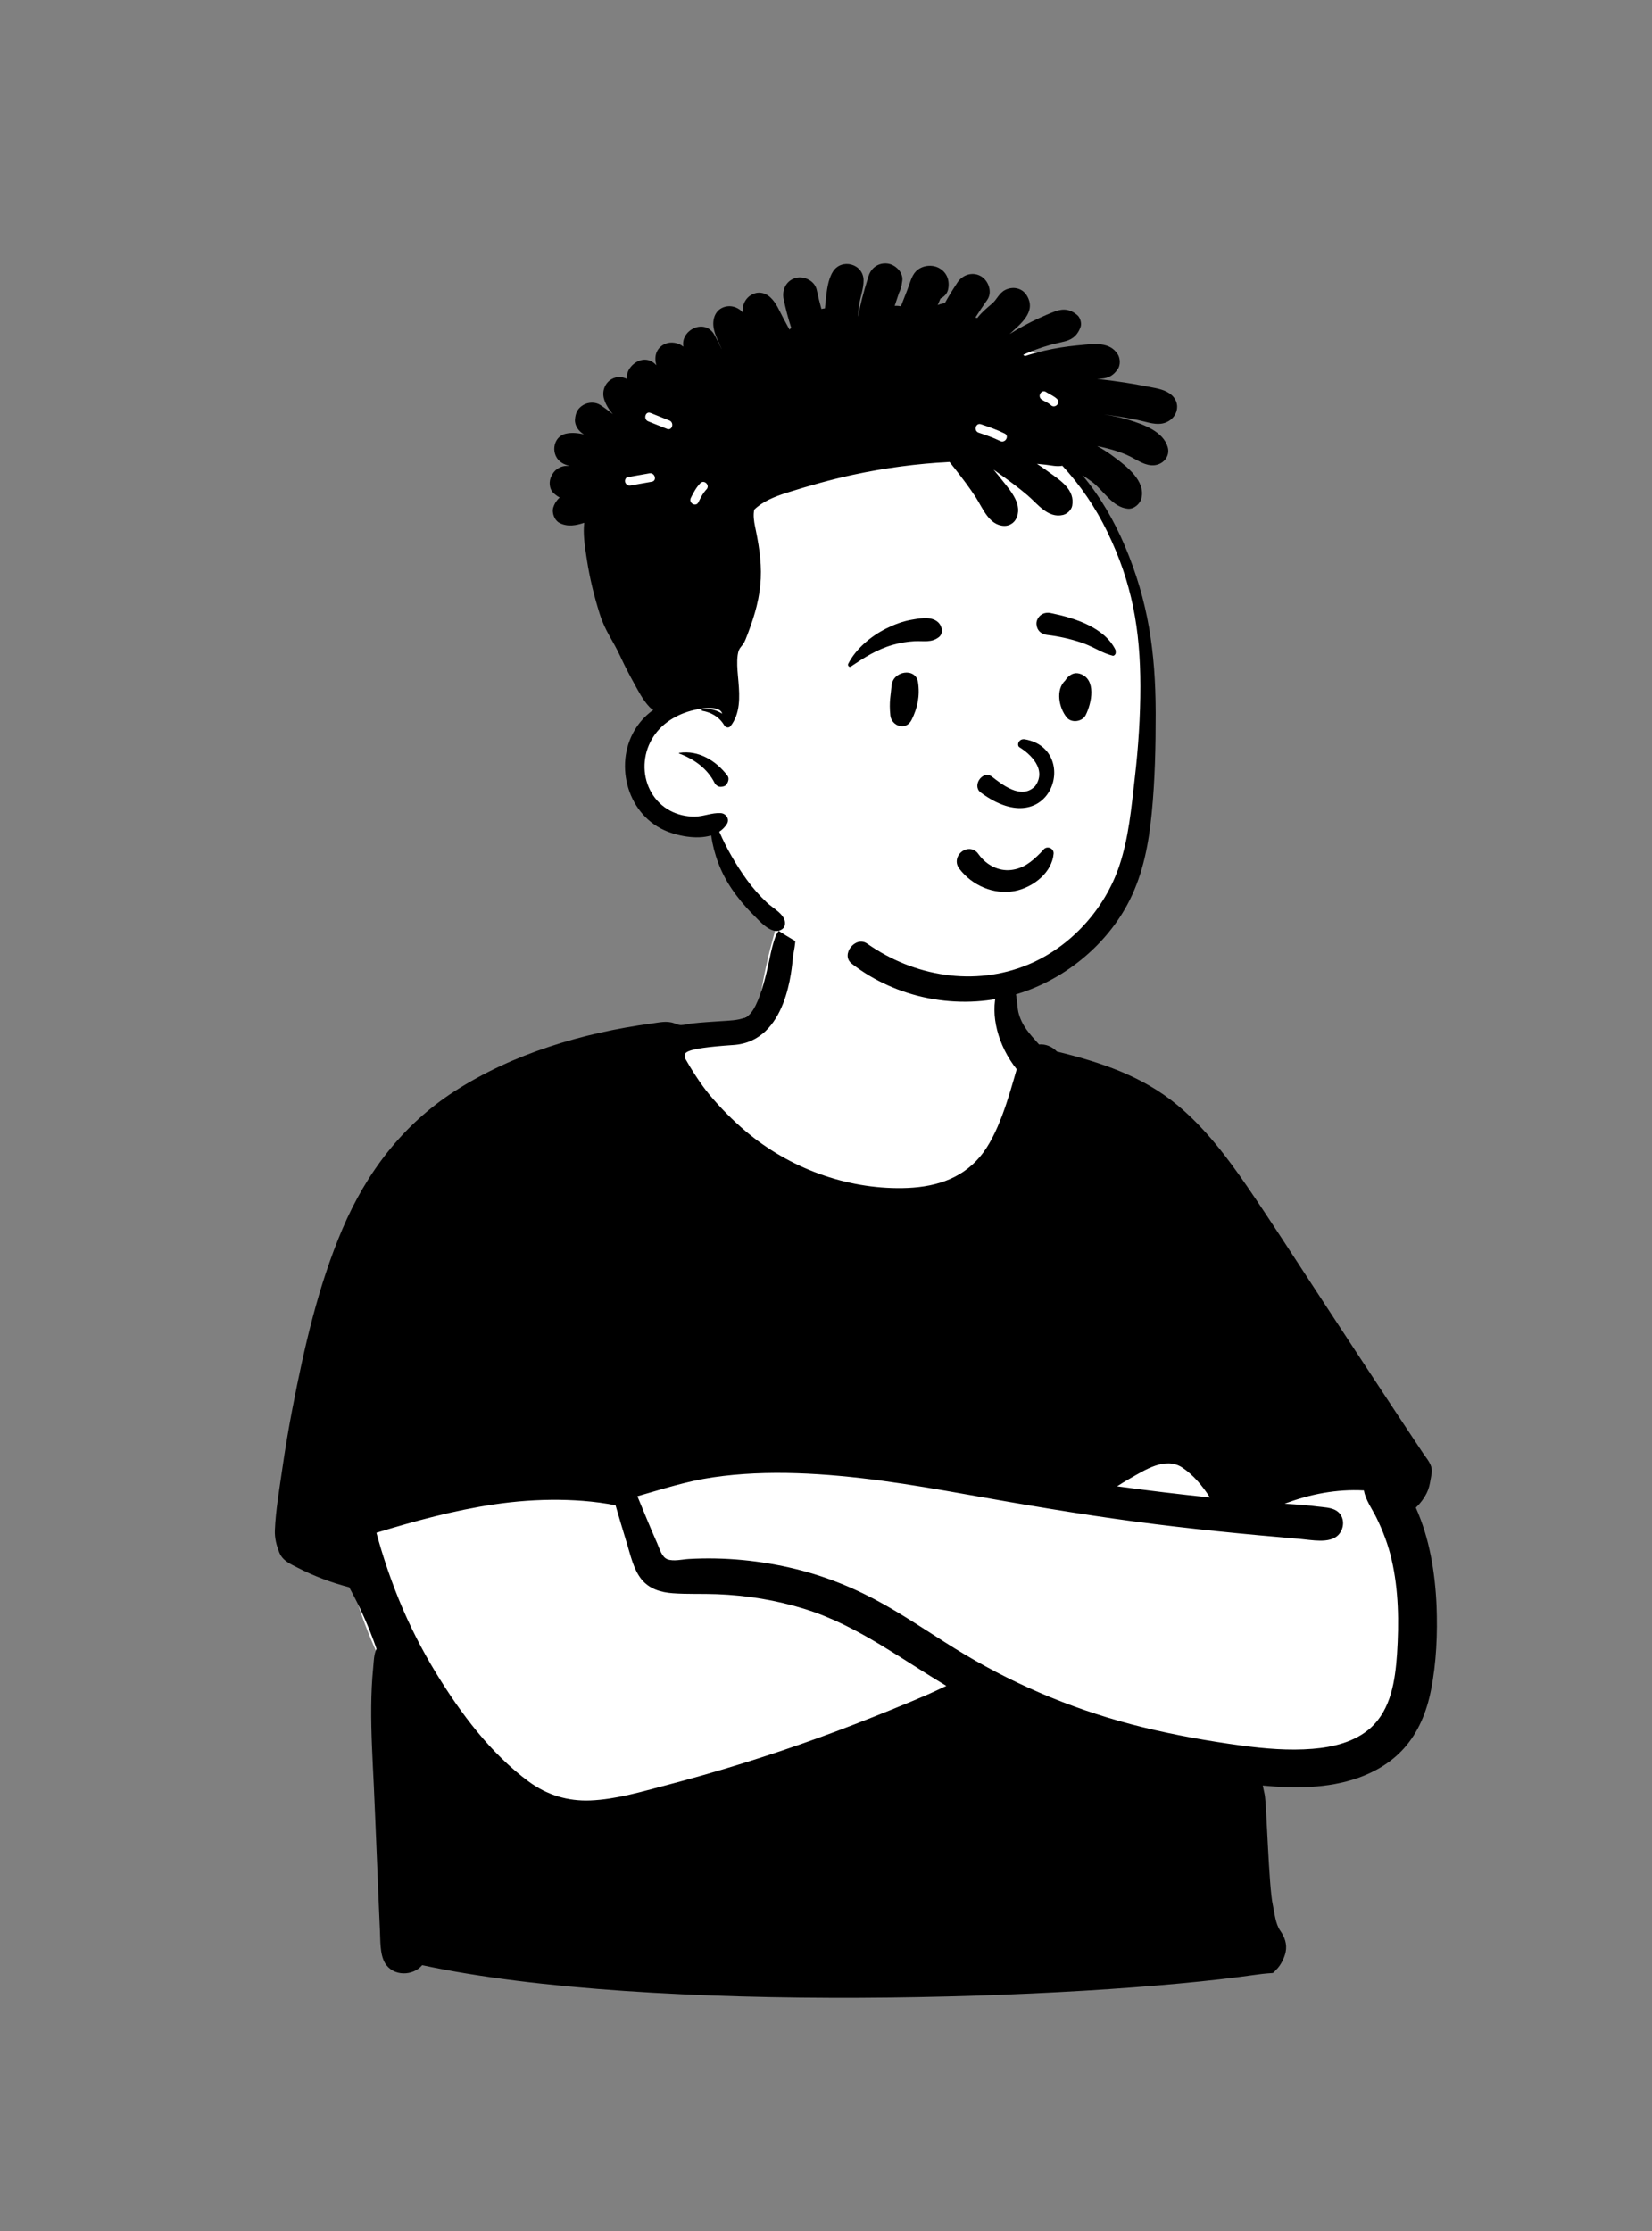 <svg width="240" height="324" viewBox="0 0 240 324" fill="none" xmlns="http://www.w3.org/2000/svg">
<rect x="0" y="0" width="240" height="324" fill="#808080" stroke="none"/>
<path fill-rule="evenodd" clip-rule="evenodd" d="M170.479 181.122C168.644 180.468 166.876 179.712 165.265 178.601C160.621 175.142 157.592 169.938 154.731 165.007C150.7 157.835 147.829 150.193 145.844 142.221C144.991 138.796 144.702 134.824 142.764 131.788C138.371 125.429 125.491 126.253 118.651 127.369C114.07 128.18 113.124 133.308 112.084 137.102C111.217 140.255 110.65 143.443 110.174 146.674C109.042 147.419 107.764 148.024 106.545 148.551C93.265 152.625 90.931 160.177 85.858 171.843C77.291 188.8 54.044 195.439 50.533 215.506C48.271 228.755 54.704 241.219 61.337 252.233C67.515 264.263 76.139 270.037 89.873 267.195C102.755 264.304 115.136 259.468 127.791 255.731C133.921 254.224 140.04 250.302 146.488 251.669C159.774 254.654 173.424 256.058 187.039 255.67C206.155 256.444 206.153 238.089 204.19 223.875C202.816 201.755 191.663 187.551 170.479 181.122V181.122Z" fill="white"/>
<path fill-rule="evenodd" clip-rule="evenodd" d="M171.757 213.13C173.354 214.187 174.698 215.789 175.776 217.475C171.274 217.007 166.779 216.467 162.294 215.852C162.882 215.476 163.474 215.109 164.08 214.763C166.292 213.516 169.288 211.497 171.757 213.13ZM96.95 226.445C96.125 226.122 95.806 224.863 95.484 224.142C94.476 221.88 93.556 219.579 92.599 217.295C96.233 216.259 99.768 215.109 103.533 214.556C107.582 213.963 111.69 213.819 115.776 213.953C124.052 214.223 132.251 215.576 140.388 217.027C148.515 218.476 156.642 219.868 164.826 220.961C172.845 222.031 180.888 222.815 188.947 223.503C190.512 223.636 193.123 224.2 194.382 222.967C195.379 221.991 195.412 220.19 194.164 219.397C193.387 218.902 192.261 218.895 191.373 218.781C190.255 218.637 189.133 218.541 188.008 218.466C187.55 218.436 187.092 218.408 186.633 218.38C190.313 216.992 194.156 216.236 198.145 216.447C198.371 217.818 199.387 219.228 199.943 220.359C200.915 222.333 201.672 224.331 202.169 226.477C203.208 230.964 203.253 235.62 202.96 240.196C202.69 244.011 202.111 248.232 199.12 250.934C196.855 252.98 193.659 253.737 190.694 253.975C187.249 254.252 183.75 253.957 180.333 253.495C175.54 252.846 170.726 251.989 166.027 250.84C156.928 248.615 148.206 245.075 140.159 240.274C136.235 237.934 132.49 235.3 128.512 233.049C124.458 230.754 120.145 228.974 115.616 227.868C110.547 226.631 105.249 226.103 100.039 226.408C99.135 226.461 97.829 226.789 96.95 226.445ZM91.076 224.148C91.609 225.877 92.016 227.851 93.153 229.304C94.279 230.744 95.978 231.252 97.738 231.38C99.86 231.534 102.007 231.435 104.133 231.514C108.495 231.676 112.797 232.385 116.966 233.685C120.852 234.897 124.459 236.787 127.934 238.883C131.147 240.822 134.265 242.904 137.479 244.837C136.624 245.229 135.778 245.653 134.928 246.023C133.144 246.798 131.35 247.545 129.547 248.274C125.993 249.711 122.423 251.114 118.817 252.416C111.546 255.043 104.155 257.338 96.675 259.293C93.107 260.226 89.489 261.315 85.783 261.47C82.496 261.607 79.452 260.678 76.802 258.723C71.304 254.669 66.93 248.817 63.394 243.044C61.294 239.614 59.461 236.011 57.944 232.285C57.177 230.401 56.482 228.488 55.856 226.552C55.562 225.643 55.284 224.729 55.02 223.811C54.904 223.408 54.793 223.003 54.683 222.597C60.304 220.881 65.993 219.332 71.815 218.472C74.923 218.013 78.073 217.78 81.215 217.814C82.775 217.831 84.334 217.915 85.886 218.076C86.721 218.163 87.552 218.274 88.381 218.412C88.723 218.469 89.075 218.553 89.427 218.615C89.966 220.463 90.51 222.309 91.076 224.148ZM207.283 216.803C207.585 216.19 207.713 215.586 207.822 214.919C207.905 214.41 208.124 213.693 207.932 213.032C207.716 212.292 207.129 211.629 206.708 210.998C206.242 210.3 205.777 209.602 205.313 208.903C204.384 207.506 203.457 206.107 202.532 204.708C198.753 198.993 195 193.261 191.241 187.533C187.905 182.45 184.625 177.321 181.188 172.306C178.248 168.018 175.044 163.8 171.021 160.465C165.934 156.248 159.876 154.262 153.549 152.712C152.858 151.994 151.935 151.602 150.948 151.682C149.554 150.1 148.447 148.996 147.944 146.984C147.704 146.021 147.779 143.314 146.841 142.744C145.727 142.067 145.146 142.963 144.838 143.973C143.811 147.353 144.99 151.897 147.705 155.282C146.561 159.236 145.045 164.857 142.339 168.025C139.443 171.417 135.436 172.473 131.114 172.543C122.871 172.675 114.636 169.61 108.348 164.299C106.437 162.685 104.662 160.881 103.057 158.964C101.852 157.525 100.427 155.305 99.485 153.627C99.485 152.973 98.713 152.289 106.571 151.761C114.429 151.232 115.025 140.469 115.199 139.004C115.341 137.815 115.945 135.968 115.107 134.998C114.752 134.586 114.022 134.52 113.571 134.8C112.721 135.328 112.442 136.679 112.174 137.596C111.8 138.88 110.576 146.854 108.257 147.777C107.171 148.209 105.926 148.217 104.778 148.297C103.36 148.396 101.938 148.469 100.526 148.634C100.005 148.695 99.436 148.863 98.922 148.868C98.588 148.872 98.243 148.709 97.92 148.595C96.829 148.209 95.739 148.498 94.615 148.65C84.678 149.986 74.446 153.035 65.97 158.521C58.499 163.357 53.236 170.311 49.763 178.442C46.219 186.74 44.188 195.714 42.486 204.547C41.915 207.507 41.417 210.481 40.99 213.464C40.576 216.347 40.059 219.295 39.935 222.207C39.886 223.359 40.161 224.43 40.585 225.482C41.062 226.667 42.19 227.134 43.271 227.687C45.645 228.902 48.149 229.844 50.73 230.511C52.306 233.38 53.633 236.361 54.699 239.454C54.303 240.238 54.295 241.409 54.219 242.171C54.03 244.068 53.949 245.975 53.932 247.881C53.898 251.701 54.128 255.518 54.308 259.332C54.491 263.2 55.097 278.464 55.196 280.328C55.273 281.776 55.17 283.801 55.932 285.087C57.104 287.062 59.996 286.996 61.335 285.394C94.615 292.551 157.171 290.395 182.366 286.794C185.644 286.326 184.615 286.845 185.448 286.017C186.074 285.395 186.606 284.329 186.779 283.473C187.01 282.33 186.637 281.296 185.983 280.371C185.295 279.399 185.17 277.824 184.915 276.668C184.311 273.935 184.011 261.932 183.728 260.602C183.64 260.188 183.555 259.75 183.453 259.312C188.074 259.749 192.889 259.749 197.286 258.203C199.779 257.326 202.105 255.949 203.894 253.982C206.062 251.601 207.267 248.603 207.887 245.474C208.687 241.439 208.857 237.26 208.7 233.158C208.482 228.311 207.678 223.395 205.683 218.944C206.34 218.334 206.89 217.599 207.283 216.803Z" fill="black"/>
<path fill-rule="evenodd" clip-rule="evenodd" d="M92.952 59.685C94.048 58.509 95.449 57.633 96.981 57.353C95.581 58.053 94.212 58.782 92.952 59.685ZM90.806 69.827C90.612 68.93 90.482 68.025 90.441 67.121C90.686 67.493 91.077 67.742 91.516 67.87C91.233 68.506 90.991 69.161 90.806 69.827ZM164.12 83.88C162.856 78.614 156.955 68.485 155.561 66.535C154.046 61.708 162.306 57.836 157.814 54.061C155.78 52.358 153.093 51.755 150.571 51.151C133.114 46.957 114.358 49.072 98.168 56.785C95.705 56.266 93.139 57.279 91.348 59.059C82.934 67.519 94.401 82.783 96.908 92.32C101.21 102.955 92.348 104.744 93.299 113.742C94.037 118.39 98.743 119.619 102.715 120.321C103.352 120.47 104.203 120.493 104.408 121.166C105.052 125.095 107.258 128.839 110.219 131.381C109.96 132.148 110.158 133.08 111.071 133.754C119.346 139.906 129.78 142.985 140.101 142.431C152.401 141.772 158.761 134.719 160.296 132.903C168.783 121.438 167.768 106.311 166.037 92.648C164.831 83.129 166.361 93.209 164.12 83.88Z" fill="white"/>
<path fill-rule="evenodd" clip-rule="evenodd" d="M126.195 40.06C126.581 38.851 127.676 38.124 128.928 38.274C130.038 38.405 131.225 39.506 131.09 40.721C131.064 40.956 131.031 41.175 130.99 41.383L130.996 41.385V41.385L131.001 41.385L130.974 41.465C130.891 41.852 130.777 42.198 130.608 42.526C130.393 43.154 130.186 43.784 129.981 44.416C130.276 44.403 130.578 44.42 130.885 44.477C131.202 43.665 131.521 42.856 131.838 42.042C132.178 41.173 132.417 40.057 133.088 39.385C133.948 38.527 135.44 38.35 136.488 38.963C137.595 39.609 137.99 40.759 137.749 41.991C137.627 42.62 137.207 43.057 136.687 43.332L136.631 43.361L136.232 44.308C136.355 44.255 136.481 44.206 136.619 44.166C136.834 44.103 137.045 44.062 137.252 44.046C137.823 43.012 138.45 42.008 139.099 41.023C139.845 39.891 141.302 39.409 142.526 40.125C143.62 40.766 144.207 42.448 143.424 43.553C142.828 44.392 142.264 45.248 141.708 46.113C141.803 46.13 141.898 46.151 141.989 46.178C142.031 46.121 142.076 46.064 142.122 46.007C142.728 45.255 143.434 44.69 144.159 44.065C144.837 43.477 145.15 42.553 146.041 42.108C147.163 41.547 148.515 41.816 149.183 42.932C150.615 45.322 148.211 47.068 146.673 48.516C148.01 47.681 149.402 46.918 150.831 46.258C151.633 45.889 152.449 45.531 153.277 45.223C154.505 44.766 155.497 44.912 156.505 45.762C156.955 46.142 157.179 46.973 156.972 47.527C156.571 48.588 155.937 49.232 154.826 49.539C154.044 49.754 153.243 49.9 152.462 50.126C151.152 50.502 149.88 50.961 148.646 51.534C148.735 51.589 148.819 51.648 148.897 51.715C149.819 51.417 150.757 51.16 151.699 50.94C153.262 50.573 154.852 50.326 156.45 50.171L156.98 50.121C158.896 49.937 161.199 49.598 162.374 51.432C162.761 52.037 162.803 53.034 162.374 53.633C161.555 54.782 160.739 55.011 159.383 55.032C160.718 55.173 162.051 55.349 163.378 55.554C164.292 55.693 165.207 55.851 166.117 56.027L166.572 56.116C167.681 56.338 168.919 56.467 169.872 57.109C171.951 58.513 170.975 61.245 168.672 61.537C167.559 61.676 166.323 61.205 165.231 60.985C164.17 60.772 163.105 60.584 162.036 60.419C161.483 60.332 160.929 60.256 160.374 60.187C161.504 60.349 162.626 60.58 163.718 60.905L164.021 60.997C166.133 61.64 168.983 62.666 169.642 64.923C170.041 66.294 168.949 67.491 167.626 67.571C166.397 67.645 165.372 66.912 164.328 66.371C163.568 65.978 162.795 65.684 161.975 65.432C161.128 65.172 160.264 64.957 159.393 64.781C160.129 65.187 160.845 65.632 161.533 66.131L161.849 66.364C163.677 67.727 166.464 69.836 165.82 72.39C165.617 73.195 164.719 73.964 163.857 73.882C161.614 73.673 160.376 71.282 158.683 70.002C158.242 69.668 157.758 69.338 157.251 69.017C159.816 72.077 161.857 75.615 163.409 79.269C166.822 87.309 167.869 94.754 167.894 103.398L167.895 103.665C167.899 108.434 167.791 113.288 167.326 118.035C166.895 122.421 166.105 126.749 164.117 130.721C160.786 137.38 154.293 142.567 147.133 144.541C139.167 146.739 130.262 145.02 123.736 139.948C122.071 138.654 124.278 135.846 125.979 137.04C132.771 141.806 141.556 143.315 149.352 140.09C155.536 137.532 160.515 132.031 162.626 125.697C163.969 121.667 164.36 117.37 164.839 113.171L164.871 112.891C165.378 108.499 165.672 104.078 165.668 99.656C165.662 91.445 164.483 84.686 160.872 77.238C159.174 73.73 156.97 70.486 154.338 67.639C153.539 67.801 152.69 67.573 151.883 67.487C151.471 67.442 151.059 67.4 150.647 67.362C151.068 67.634 151.48 67.917 151.886 68.207L152.418 68.591C154.083 69.784 156.196 71.142 155.768 73.449C155.652 74.072 155.031 74.645 154.428 74.787C152.246 75.306 150.746 73.184 149.271 71.925C147.989 70.83 146.647 69.849 145.281 68.867C144.97 68.645 144.657 68.423 144.343 68.203C144.638 68.548 144.926 68.898 145.207 69.252L145.622 69.778C146.877 71.349 148.687 73.392 147.569 75.429C147.252 76.004 146.576 76.386 145.921 76.374C143.669 76.327 142.773 73.77 141.717 72.155C140.808 70.771 139.821 69.467 138.801 68.163C138.52 67.806 138.237 67.448 137.95 67.091C133.219 67.336 128.506 67.962 123.875 68.962C120.693 69.649 117.564 70.539 114.459 71.513L114.201 71.595C112.52 72.136 110.788 72.829 109.576 74.017C109.403 74.836 109.536 75.699 109.702 76.517L109.831 77.142C110.362 79.759 110.724 82.327 110.453 85.014C110.172 87.785 109.338 90.276 108.319 92.851C107.838 94.064 107.339 93.844 107.168 95.146C107.037 96.138 107.118 97.161 107.207 98.161L107.282 99.009C107.47 101.23 107.564 103.651 106.109 105.483C105.883 105.764 105.4 105.652 105.239 105.371C105.176 105.259 105.108 105.151 105.034 105.048C104.333 104.031 103.257 103.452 102.028 103.228C101.871 103.2 101.933 102.991 102.064 102.974C103.103 102.852 104.088 103.112 104.924 103.649C104.528 102.276 101.456 102.944 100.446 103.21L100.412 103.219C99.152 103.558 97.961 104.107 96.911 104.885C94.798 106.449 93.577 108.888 93.638 111.515C93.7 114.098 95.033 116.484 97.323 117.72C98.428 118.316 99.685 118.604 100.936 118.591C102.241 118.578 103.403 118.006 104.711 118.086C105.467 118.132 106.046 118.944 105.609 119.652C105.317 120.125 104.937 120.497 104.497 120.783C105.569 123.253 106.936 125.61 108.512 127.785C109.384 128.992 110.373 130.105 111.461 131.122C112.31 131.917 114.15 132.836 114.047 134.161C114.011 134.639 113.764 134.93 113.328 135.108C111.975 135.661 110.33 133.756 109.425 132.837L109.352 132.764C108.224 131.64 107.195 130.397 106.3 129.078C104.711 126.736 103.724 124.097 103.317 121.324C101.147 121.977 98.274 121.364 96.503 120.563C90.938 118.048 89.119 110.551 92.502 105.559C93.157 104.593 93.976 103.767 94.91 103.099C94.705 102.987 94.513 102.843 94.342 102.662C93.395 101.656 92.726 100.343 92.062 99.133L91.982 98.988C91.392 97.923 90.836 96.841 90.315 95.743L90.121 95.33C88.957 92.825 87.936 91.731 87.106 89.097C86.307 86.557 85.678 83.968 85.27 81.334L85.162 80.637C84.926 79.109 84.703 77.475 84.875 75.924C83.69 76.31 82.498 76.549 81.326 75.968C80.552 75.585 80.126 74.469 80.39 73.668C80.582 73.079 80.903 72.616 81.311 72.252C81.068 72.13 80.84 71.974 80.639 71.8L80.464 71.648V71.648C79.754 71.031 79.703 69.858 80.134 69.084C80.176 69.01 80.219 68.934 80.259 68.86C80.669 68.127 81.516 67.647 82.352 67.66C82.488 67.662 82.623 67.662 82.76 67.66C82.369 67.573 81.987 67.44 81.624 67.216C79.984 66.208 80.191 63.475 82.175 62.993C83.007 62.792 83.926 62.875 84.843 63.09C84.809 63.071 84.776 63.052 84.742 63.031C84.049 62.606 83.468 61.776 83.533 60.924C83.605 59.981 83.909 59.309 84.742 58.815C85.464 58.388 86.487 58.348 87.205 58.815C87.829 59.223 88.439 59.673 89.026 60.157C88.437 59.432 87.926 58.644 87.719 57.807C87.463 56.765 87.89 55.63 88.828 55.08C89.576 54.643 90.366 54.691 91.071 55.029C91.033 54.482 91.166 53.924 91.53 53.43C92.274 52.415 93.626 51.832 94.802 52.572C94.957 52.669 95.164 52.836 95.364 53.041C94.974 51.796 95.326 50.49 96.659 49.928C97.473 49.583 98.574 49.756 99.279 50.35C98.831 47.926 102.408 46.144 103.798 48.649C104.114 49.216 104.426 49.814 104.705 50.425L104.808 50.655L104.819 50.65L104.748 50.482V50.482L104.675 50.314C104.288 49.416 103.796 48.482 103.661 47.508C103.462 46.066 104.105 44.699 105.672 44.487C106.481 44.377 107.381 44.745 107.924 45.388C107.631 43.152 110.128 41.526 111.926 43.196C112.777 43.986 113.231 45.142 113.772 46.157C114.078 46.73 114.391 47.3 114.697 47.875C114.776 47.782 114.86 47.689 114.949 47.598C114.495 46.237 114.142 44.842 113.844 43.439C113.561 42.116 114.222 40.742 115.587 40.368C116.827 40.026 118.38 40.791 118.657 42.112C118.851 43.042 119.081 43.961 119.335 44.876C119.508 44.834 119.679 44.804 119.848 44.783C119.862 44.611 119.878 44.438 119.896 44.267L119.963 43.655C120.11 42.258 120.259 40.664 120.989 39.476C122.233 37.447 125.424 38.288 125.457 40.687C125.476 41.928 124.971 43.158 124.796 44.386C124.72 44.921 124.676 45.462 124.65 46.003C124.99 44.206 125.457 42.433 125.998 40.687C126.062 40.478 126.129 40.269 126.195 40.06ZM98.671 109.336C101.471 108.903 104.029 110.465 105.688 112.652C105.99 113.052 105.791 113.616 105.519 113.952C105.322 114.199 105.058 114.229 104.76 114.267C104.418 114.311 103.985 114.034 103.835 113.736C102.768 111.606 100.864 110.26 98.671 109.431C98.631 109.416 98.619 109.344 98.671 109.336ZM102.551 71.165L102.635 71.074C103.202 70.486 102.307 69.589 101.739 70.178C101.141 70.798 100.744 71.551 100.362 72.314C99.998 73.042 101.091 73.685 101.457 72.954L101.623 72.622C101.884 72.106 102.163 71.596 102.551 71.165V71.165ZM94.69 69.959C95.493 69.824 95.153 68.601 94.353 68.736C93.318 68.911 92.286 69.109 91.25 69.284C90.448 69.419 90.788 70.641 91.587 70.507C92.623 70.332 93.655 70.134 94.69 69.959ZM142.514 61.615C141.739 61.356 141.406 62.58 142.177 62.837C143.243 63.193 144.3 63.558 145.311 64.052C146.042 64.408 146.685 63.315 145.951 62.957C144.841 62.414 143.684 62.005 142.514 61.615ZM94.507 59.971C93.75 59.668 93.421 60.894 94.17 61.194L96.908 62.289V62.289C97.665 62.593 97.994 61.367 97.245 61.067L94.507 59.971V59.971ZM152.075 56.994L151.975 56.931C151.288 56.486 150.652 57.583 151.335 58.026C151.736 58.285 152.223 58.462 152.59 58.771L152.667 58.84C153.26 59.4 154.158 58.505 153.563 57.943C153.128 57.532 152.578 57.303 152.075 56.994V56.994Z" fill="black"/>
<path fill-rule="evenodd" clip-rule="evenodd" d="M142.969 128.92C141.549 128.34 140.282 127.373 139.355 126.138C139.033 125.709 138.949 125.256 139.017 124.841C139.093 124.375 139.369 123.952 139.745 123.669C140.122 123.384 140.594 123.244 141.05 123.316C141.446 123.378 141.841 123.595 142.153 124.045L142.219 124.135C142.769 124.881 143.487 125.492 144.305 125.886C145.093 126.266 145.975 126.444 146.887 126.341C148.624 126.144 149.822 125.204 151.095 123.928C151.252 123.767 151.41 123.6 151.569 123.432C151.669 123.278 151.808 123.18 151.963 123.128C152.134 123.071 152.328 123.074 152.505 123.136C152.677 123.196 152.83 123.309 152.932 123.46C153.03 123.604 153.085 123.781 153.067 123.984C152.951 125.307 152.26 126.488 151.278 127.415C150.187 128.444 148.741 129.157 147.38 129.406C145.88 129.682 144.352 129.484 142.969 128.92V128.92ZM148.088 108.512C149.683 109.482 152.114 111.744 150.398 114.149C148.378 116.27 145.469 113.838 144.036 112.739C142.707 111.887 141.213 114.078 142.446 115.074C152.804 122.745 157.007 108.766 148.895 107.371C148.002 107.218 147.67 108.212 148.088 108.512ZM129.527 99.589C129.704 97.4 133.036 96.903 133.367 99.069C133.664 101.009 133.315 102.791 132.441 104.538C131.607 106.207 129.509 105.428 129.35 103.909C129.137 101.872 129.418 100.95 129.527 99.589ZM154.893 98.62C155.358 98.011 156.029 97.595 156.832 97.83C159.343 98.564 158.603 102.13 157.721 103.866C157.242 104.809 155.693 105.048 154.994 104.218C153.853 102.864 153.306 100.161 154.757 98.828C154.796 98.759 154.84 98.69 154.893 98.62ZM132.406 90.011L132.803 89.942C134.03 89.729 135.555 89.525 136.423 90.512C136.884 91.035 137.042 92.008 136.423 92.509C135.335 93.39 134.131 93.049 132.827 93.124C131.752 93.185 130.719 93.363 129.684 93.659C127.412 94.309 125.561 95.494 123.621 96.796C123.366 96.967 123.107 96.641 123.228 96.403C124.348 94.209 126.518 92.406 128.692 91.307C129.853 90.721 131.122 90.234 132.406 90.011ZM152.604 89.028L152.908 89.09C156.212 89.781 160.504 91.161 162.068 94.407C162.128 94.866 162.065 94.965 162.014 95.029L161.997 95.05C161.954 95.105 161.921 95.181 161.722 95.243C161.667 95.23 161.611 95.216 161.555 95.201C160.837 95.013 160.27 94.754 159.721 94.486L159.125 94.192C158.434 93.853 157.737 93.527 156.999 93.286C155.422 92.771 153.8 92.409 152.154 92.215C151.797 92.173 151.453 92.053 151.182 91.846C150.925 91.65 150.728 91.379 150.638 91.018C150.522 90.551 150.556 90.198 150.806 89.777C150.994 89.46 151.264 89.241 151.573 89.115C151.888 88.987 152.247 88.957 152.604 89.028Z" fill="black"/>
</svg>
